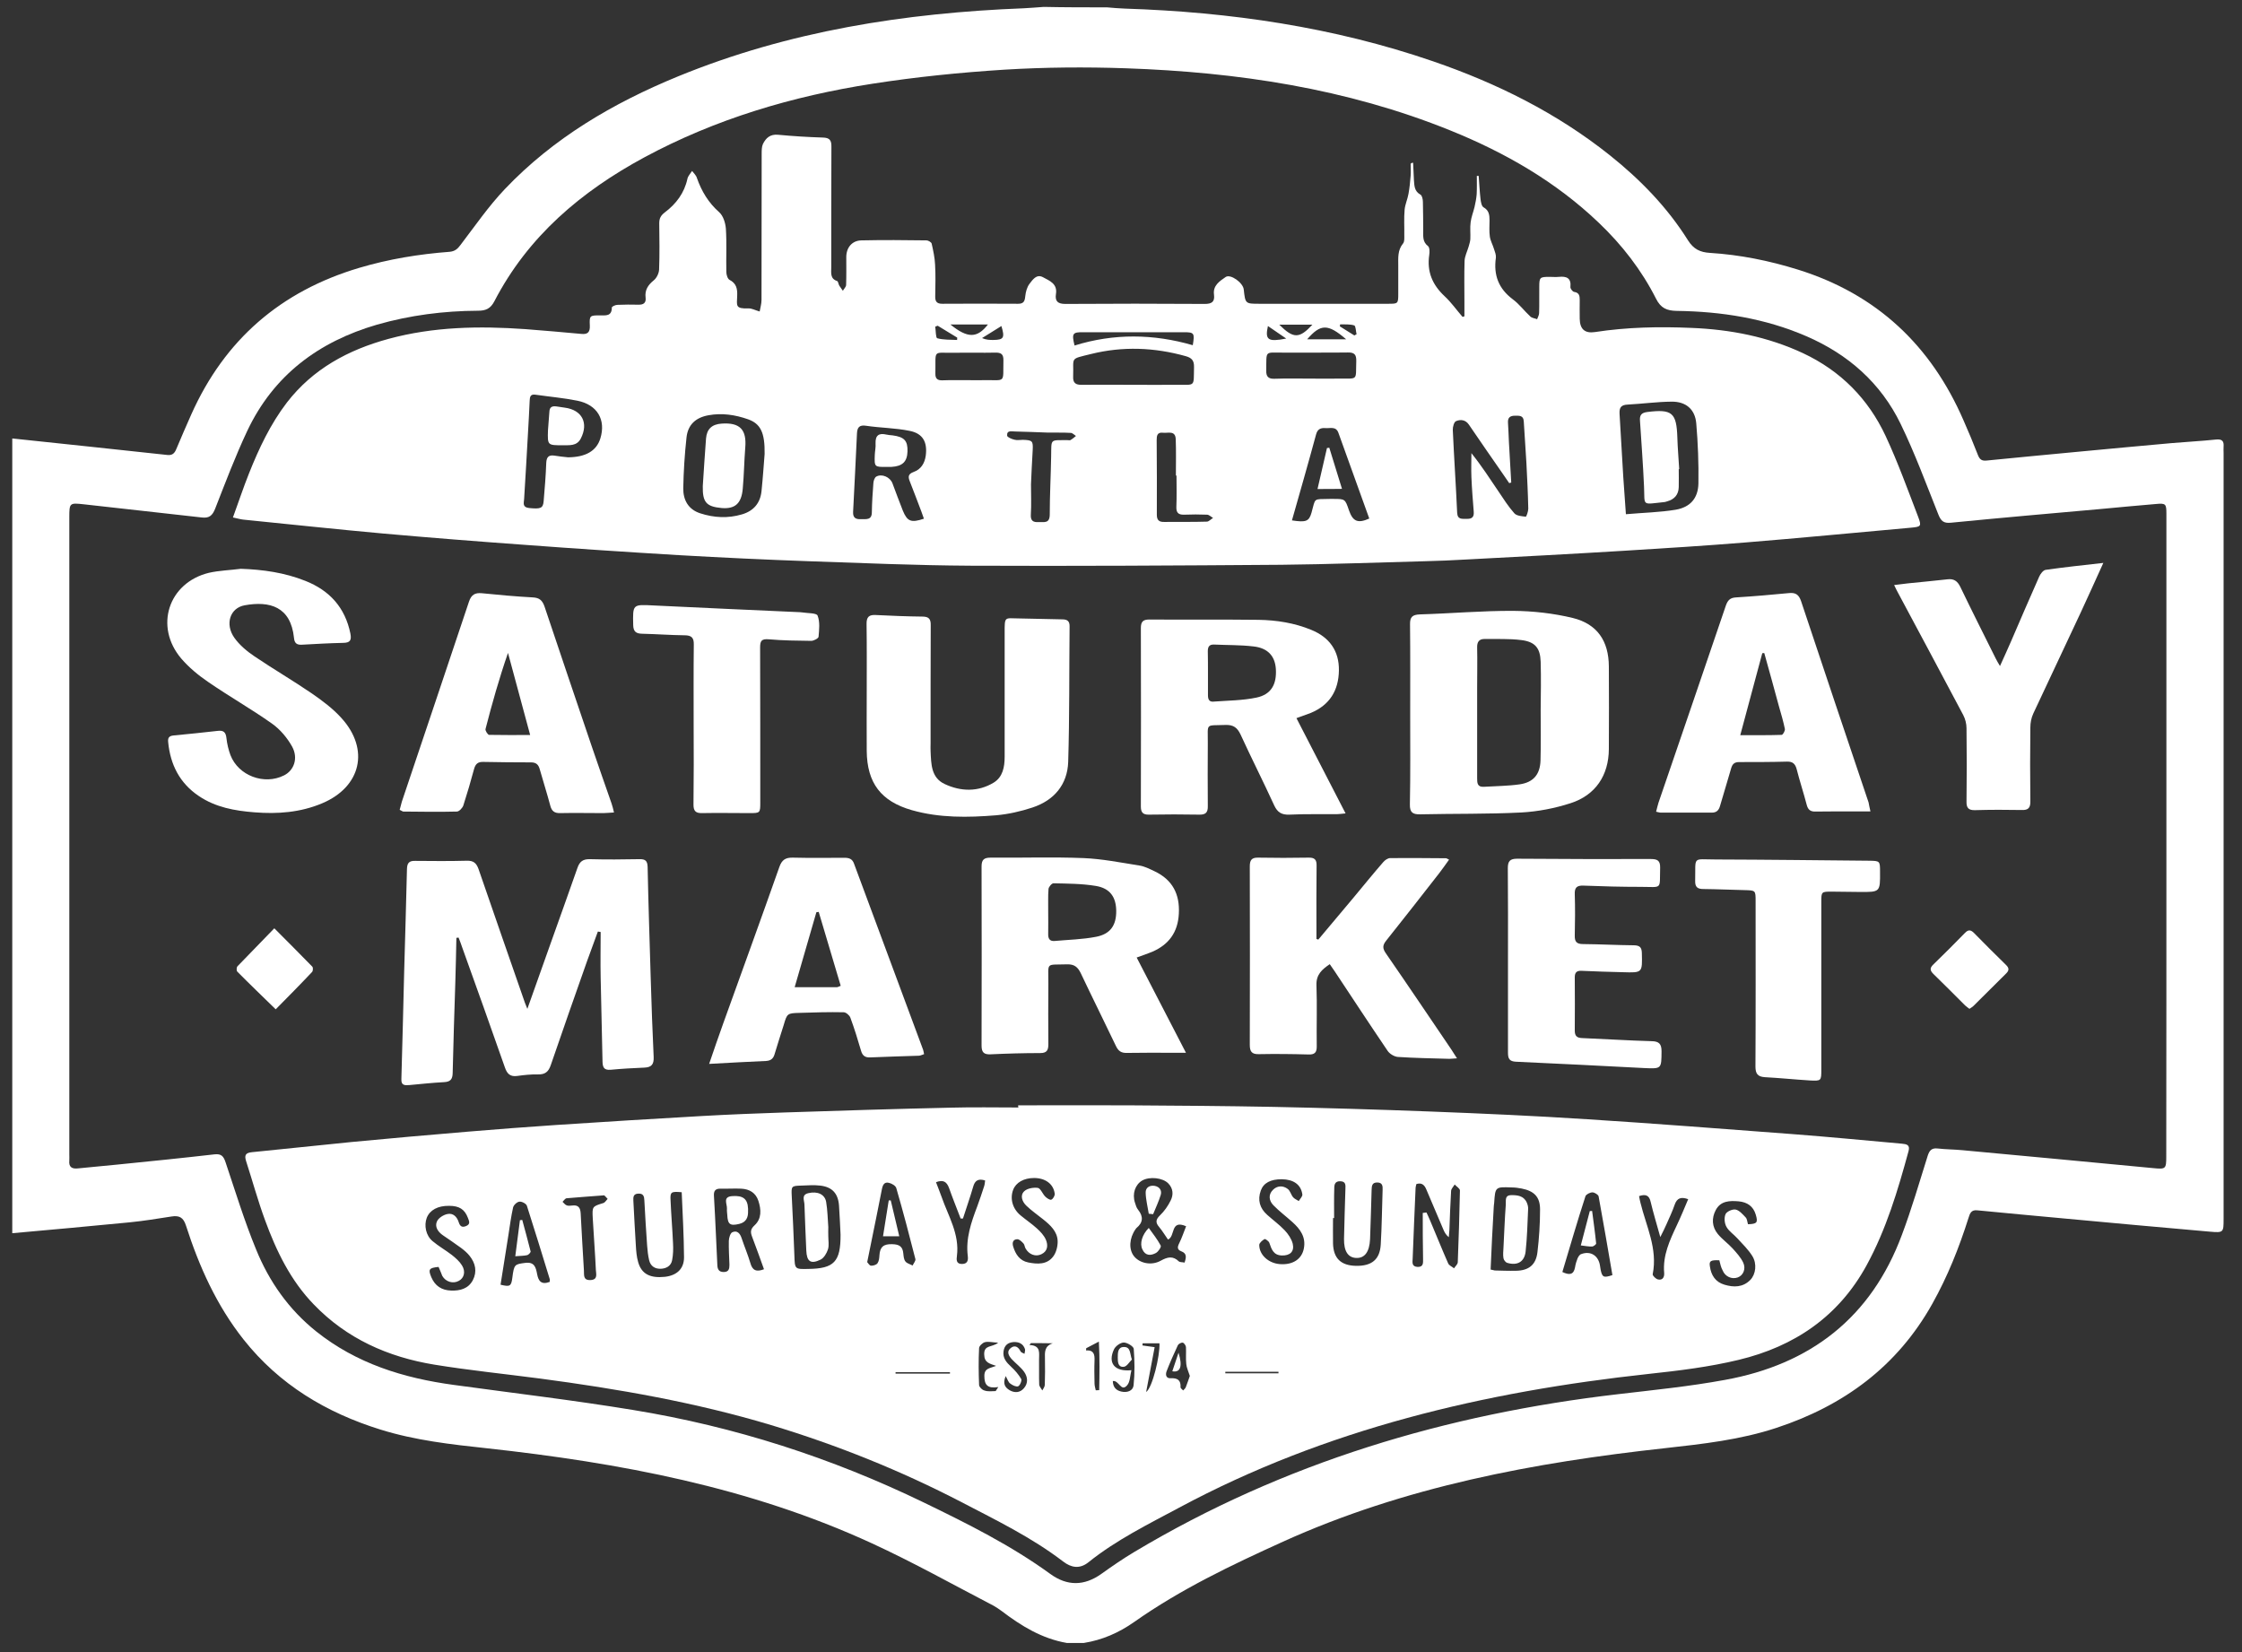 <svg width="114" height="84" viewBox="0 0 114 84" fill="none" xmlns="http://www.w3.org/2000/svg">
<rect x="0" y="0" width="114" height="84" fill="#333333" stroke="none"/>
<path d="M56.292 0.374C56.592 0.398 56.891 0.429 57.191 0.437C62.541 0.61 67.796 1.373 72.871 3.118C76.117 4.234 79.159 5.744 81.861 7.898C83.406 9.132 84.777 10.539 85.832 12.222C86.116 12.67 86.447 12.827 86.944 12.858C88.472 12.953 89.954 13.252 91.419 13.708C95.43 14.958 98.195 17.568 99.85 21.396C100.102 21.97 100.347 22.552 100.575 23.142C100.662 23.362 100.772 23.44 101.008 23.417C102.561 23.26 104.113 23.118 105.665 22.969C107.257 22.819 108.848 22.67 110.44 22.528C111.181 22.465 111.929 22.426 112.678 22.348C112.985 22.316 113.088 22.426 113.064 22.709C113.056 22.811 113.064 22.922 113.064 23.024C113.064 36.003 113.064 48.991 113.064 61.971C113.064 62.662 113.064 62.686 112.363 62.623C109.841 62.403 107.328 62.175 104.806 61.939C103.38 61.805 101.962 61.68 100.536 61.538C100.228 61.507 100.165 61.695 100.094 61.923C99.614 63.441 99.031 64.903 98.251 66.294C96.47 69.478 93.743 71.475 90.324 72.6C88.496 73.205 86.589 73.417 84.682 73.629C77.993 74.361 71.421 75.587 65.236 78.386C62.62 79.573 60.027 80.807 57.663 82.474C56.891 83.016 56.048 83.386 55.111 83.535C54.819 83.535 54.535 83.535 54.244 83.535C52.975 83.315 51.927 82.67 50.926 81.908C50.8 81.814 50.666 81.727 50.532 81.648C48.476 80.579 46.443 79.439 44.339 78.472C38.13 75.611 31.504 74.376 24.759 73.637C22.931 73.441 21.11 73.236 19.346 72.686C16.588 71.829 14.2 70.398 12.388 68.111C11.017 66.381 10.127 64.4 9.457 62.316C9.323 61.892 9.11 61.79 8.716 61.853C8.007 61.963 7.29 62.081 6.573 62.151C4.587 62.348 2.61 62.521 0.624 62.702C0.624 49.235 0.624 35.76 0.624 22.293C3.256 22.568 5.887 22.851 8.519 23.134C8.763 23.157 8.874 23.047 8.96 22.843C9.205 22.253 9.465 21.664 9.725 21.074C11.419 17.277 14.271 14.808 18.258 13.621C19.763 13.173 21.3 12.921 22.86 12.803C23.128 12.78 23.27 12.654 23.419 12.45C24.152 11.491 24.837 10.492 25.665 9.62C28.139 7.017 31.173 5.241 34.466 3.888C40.1 1.577 46.01 0.657 52.053 0.421C52.392 0.406 52.731 0.374 53.07 0.351C54.141 0.374 55.213 0.374 56.292 0.374ZM110.156 42.521C110.156 37.057 110.156 31.593 110.156 26.129C110.156 25.618 110.125 25.579 109.621 25.626C108.691 25.704 107.769 25.791 106.839 25.878C104.294 26.105 101.749 26.326 99.204 26.577C98.826 26.616 98.692 26.491 98.558 26.153C97.943 24.612 97.368 23.047 96.643 21.554C95.635 19.478 93.98 18.016 91.852 17.096C89.749 16.184 87.527 15.838 85.257 15.807C84.753 15.799 84.446 15.665 84.209 15.194C83.469 13.731 82.476 12.45 81.286 11.318C79.103 9.234 76.527 7.756 73.745 6.632C68.458 4.494 62.911 3.668 57.254 3.472C55.197 3.401 53.133 3.417 51.076 3.542C48.831 3.684 46.577 3.912 44.355 4.258C40.305 4.887 36.397 6.042 32.764 8C29.549 9.737 26.847 12.017 25.137 15.319C24.94 15.697 24.696 15.799 24.302 15.799C22.56 15.807 20.851 16.027 19.172 16.506C16.202 17.371 13.909 19.077 12.569 21.915C11.963 23.204 11.458 24.541 10.938 25.87C10.796 26.223 10.631 26.357 10.253 26.31C8.259 26.082 6.266 25.87 4.272 25.642C3.539 25.563 3.524 25.563 3.524 26.31C3.524 37.104 3.524 47.906 3.524 58.7C3.524 58.802 3.531 58.912 3.524 59.014C3.492 59.329 3.65 59.439 3.949 59.408C4.627 59.337 5.304 59.282 5.982 59.211C7.621 59.046 9.268 58.881 10.907 58.692C11.261 58.653 11.371 58.794 11.474 59.109C11.97 60.587 12.427 62.081 13.018 63.519C13.68 65.154 14.681 66.578 16.076 67.694C18.124 69.329 20.512 70.068 23.065 70.414C26.106 70.831 29.155 71.192 32.181 71.688C37.342 72.529 42.275 74.117 46.979 76.397C49.201 77.474 51.407 78.574 53.408 80.029C54.267 80.65 55.126 80.642 55.993 80.029C56.544 79.636 57.112 79.243 57.695 78.897C65.275 74.368 73.54 71.9 82.279 70.886C84.091 70.673 85.903 70.493 87.7 70.162C92.057 69.376 95.146 66.986 96.706 62.788C97.203 61.467 97.597 60.107 98.022 58.755C98.109 58.488 98.227 58.362 98.519 58.394C98.936 58.441 99.354 58.441 99.771 58.48C103.01 58.779 106.248 59.085 109.479 59.392C110.125 59.455 110.149 59.439 110.149 58.794C110.156 53.37 110.156 47.945 110.156 42.521Z" fill="white"/>
<path d="M51.77 56.2C53.661 56.2 55.544 56.192 57.435 56.2C59.877 56.216 62.312 56.232 64.755 56.279C67.418 56.334 70.073 56.413 72.737 56.515C75.392 56.617 78.055 56.735 80.711 56.908C84.194 57.128 87.668 57.403 91.143 57.663C93.003 57.804 94.855 57.985 96.706 58.15C96.943 58.173 97.132 58.205 97.045 58.527C96.501 60.524 95.91 62.505 94.91 64.337C93.484 66.947 91.23 68.464 88.409 69.141C86.912 69.502 85.368 69.691 83.831 69.856C75.479 70.76 67.418 72.655 59.956 76.656C58.373 77.505 56.757 78.299 55.347 79.431C54.906 79.785 54.472 79.715 54.055 79.392C52.463 78.174 50.666 77.301 48.901 76.381C45.797 74.769 42.566 73.472 39.21 72.458C35.364 71.302 31.425 70.618 27.461 70.092C25.665 69.856 23.868 69.675 22.08 69.384C19.732 68.999 17.628 68.064 15.957 66.326C14.775 65.108 14.05 63.606 13.475 62.034C13.113 61.051 12.837 60.037 12.514 59.038C12.419 58.74 12.482 58.614 12.813 58.582C14.508 58.417 16.202 58.229 17.896 58.063C19.866 57.875 21.835 57.702 23.813 57.537C25.302 57.411 26.792 57.301 28.281 57.199C30.755 57.034 33.229 56.884 35.703 56.743C37.106 56.664 38.508 56.609 39.911 56.562C42.732 56.468 45.545 56.381 48.366 56.318C49.508 56.287 50.643 56.31 51.785 56.31C51.77 56.287 51.77 56.24 51.77 56.2ZM60.232 64.196C60.319 63.936 60.358 63.732 60.067 63.622C59.854 63.543 59.862 63.409 59.956 63.221C60.098 62.938 60.193 62.639 60.311 62.348C59.491 61.994 59.775 62.867 59.389 63.024C59.239 62.812 59.105 62.584 58.94 62.387C58.751 62.167 58.759 62.01 58.979 61.798C59.2 61.586 59.389 61.318 59.523 61.043C59.673 60.752 59.657 60.43 59.405 60.17C59.121 59.88 58.459 59.809 58.081 60.021C57.718 60.233 57.561 60.697 57.711 61.153C57.75 61.279 57.789 61.413 57.868 61.507C58.144 61.853 58.128 62.159 57.782 62.442C57.766 62.458 57.75 62.482 57.734 62.505C57.419 62.961 57.388 63.52 57.656 63.865C57.939 64.227 58.538 64.368 59.019 64.101C59.373 63.905 59.641 63.842 59.948 64.141C59.996 64.18 60.13 64.172 60.232 64.196ZM42.74 62.773C42.716 62.332 42.7 61.813 42.661 61.287C42.614 60.681 42.314 60.351 41.707 60.281C41.384 60.241 41.053 60.273 40.73 60.281C40.242 60.296 40.234 60.312 40.258 60.807C40.305 61.813 40.36 62.82 40.392 63.826C40.415 64.534 40.407 64.534 41.101 64.518C42.409 64.502 42.748 64.156 42.74 62.773ZM75.794 64.549C75.904 64.573 75.96 64.589 76.007 64.597C76.361 64.604 76.716 64.62 77.07 64.612C77.725 64.604 78.095 64.321 78.174 63.677C78.26 62.953 78.308 62.222 78.308 61.491C78.308 60.854 78.008 60.556 77.37 60.43C77.204 60.398 77.031 60.375 76.866 60.375C76.03 60.343 76.03 60.343 75.975 61.161C75.967 61.24 75.952 61.318 75.952 61.397C75.889 62.435 75.841 63.472 75.794 64.549ZM38.847 64.534C38.642 63.975 38.453 63.425 38.24 62.875C38.154 62.647 38.154 62.497 38.367 62.301C38.737 61.963 38.705 61.499 38.563 61.059C38.43 60.65 38.114 60.461 37.697 60.438C37.342 60.422 36.988 60.446 36.633 60.438C36.373 60.43 36.286 60.556 36.302 60.799C36.342 61.468 36.373 62.128 36.404 62.796C36.428 63.307 36.452 63.81 36.475 64.321C36.483 64.526 36.546 64.675 36.798 64.675C37.059 64.675 37.09 64.51 37.09 64.306C37.074 63.897 37.051 63.496 37.059 63.087C37.066 62.938 37.129 62.71 37.232 62.655C37.484 62.537 37.634 62.718 37.712 62.961C37.854 63.386 38.028 63.795 38.154 64.219C38.256 64.597 38.461 64.683 38.847 64.534ZM72.343 61.672C72.406 61.664 72.469 61.656 72.532 61.648C72.595 61.79 72.666 61.923 72.721 62.065C73.028 62.788 73.32 63.52 73.635 64.235C73.682 64.345 73.832 64.4 73.934 64.486C73.998 64.384 74.116 64.29 74.124 64.18C74.171 62.961 74.21 61.751 74.234 60.532C74.234 60.43 74.061 60.328 73.966 60.225C73.903 60.336 73.793 60.438 73.785 60.548C73.745 61.216 73.722 61.876 73.698 62.545C73.69 62.663 73.674 62.788 73.667 62.906C73.517 62.781 73.446 62.647 73.391 62.513C73.099 61.837 72.816 61.169 72.532 60.493C72.437 60.257 72.303 60.115 72.02 60.202C72.004 60.265 71.988 60.32 71.98 60.383C71.925 61.586 71.878 62.788 71.831 63.983C71.823 64.172 71.768 64.4 72.083 64.416C72.39 64.424 72.359 64.196 72.359 64.007C72.343 63.236 72.343 62.45 72.343 61.672ZM34.663 60.618C34.12 60.571 34.072 60.603 34.096 61.027C34.127 61.758 34.19 62.49 34.222 63.221C34.238 63.504 34.23 63.795 34.175 64.078C34.12 64.368 33.875 64.502 33.592 64.51C33.3 64.518 33.079 64.376 33.008 64.078C32.953 63.842 32.922 63.59 32.906 63.346C32.851 62.576 32.804 61.806 32.764 61.035C32.756 60.831 32.717 60.673 32.449 60.689C32.197 60.705 32.197 60.87 32.205 61.051C32.244 61.806 32.284 62.568 32.331 63.323C32.347 63.606 32.37 63.905 32.449 64.172C32.622 64.777 33.056 64.998 33.812 64.919C34.411 64.848 34.781 64.518 34.781 63.928C34.773 62.82 34.71 61.727 34.663 60.618ZM67.836 61.931C67.82 61.931 67.796 61.931 67.781 61.931C67.781 62.364 67.773 62.796 67.781 63.229C67.804 63.983 68.183 64.345 68.947 64.361C69.743 64.376 70.16 64.046 70.207 63.284C70.263 62.356 70.27 61.428 70.302 60.501C70.31 60.312 70.302 60.123 70.026 60.123C69.758 60.123 69.751 60.304 69.743 60.501C69.719 61.334 69.695 62.175 69.664 63.008C69.632 63.661 69.388 63.975 68.963 63.96C68.545 63.944 68.332 63.622 68.34 62.993C68.356 62.144 68.387 61.295 68.411 60.446C68.419 60.257 68.435 60.068 68.151 60.06C67.883 60.053 67.844 60.225 67.844 60.414C67.828 60.917 67.836 61.42 67.836 61.931ZM79.442 64.675C79.797 64.84 80.017 64.825 80.088 64.431C80.112 64.274 80.159 64.125 80.214 63.983C80.254 63.897 80.317 63.787 80.403 63.763C80.884 63.582 81.286 63.85 81.357 64.361C81.365 64.424 81.381 64.486 81.388 64.557C81.467 64.942 81.538 64.982 81.987 64.832C81.759 63.504 81.53 62.167 81.286 60.831C81.27 60.744 81.081 60.626 80.971 60.626C80.845 60.626 80.648 60.729 80.616 60.823C80.207 62.081 79.836 63.362 79.442 64.675ZM27.95 65.178C27.95 65.123 27.966 65.084 27.958 65.052C27.572 63.803 27.193 62.553 26.792 61.31C26.76 61.2 26.532 61.082 26.413 61.098C26.295 61.106 26.122 61.263 26.09 61.389C25.988 61.845 25.925 62.317 25.854 62.781C25.72 63.63 25.586 64.479 25.452 65.32C25.933 65.438 25.996 65.398 26.051 64.966C26.138 64.282 26.169 64.282 26.705 64.211C27.186 64.148 27.249 64.455 27.312 64.785C27.375 65.115 27.509 65.343 27.95 65.178ZM44.095 64.172C44.142 64.219 44.205 64.345 44.284 64.353C44.394 64.361 44.552 64.314 44.615 64.235C44.694 64.125 44.709 63.968 44.717 63.826C44.741 63.401 44.93 63.244 45.364 63.26C45.718 63.268 45.899 63.37 45.931 63.732C45.947 63.873 45.955 64.038 46.041 64.141C46.12 64.243 46.278 64.274 46.404 64.345C46.451 64.235 46.569 64.109 46.545 64.015C46.238 62.812 45.923 61.609 45.576 60.414C45.545 60.288 45.34 60.17 45.19 60.139C44.962 60.084 44.883 60.257 44.843 60.461C44.749 60.949 44.647 61.436 44.552 61.923C44.41 62.647 44.252 63.378 44.095 64.172ZM52.581 59.895C52.061 59.895 51.659 60.123 51.517 60.493C51.344 60.949 51.486 61.46 51.896 61.798C52.171 62.026 52.463 62.222 52.723 62.458C52.904 62.623 53.085 62.812 53.18 63.032C53.298 63.307 53.282 63.614 52.951 63.771C52.66 63.913 52.321 63.787 52.148 63.48C52.1 63.401 52.1 63.291 52.045 63.229C51.959 63.134 51.833 63.008 51.73 63.008C51.517 63.008 51.454 63.174 51.517 63.378C51.636 63.771 51.848 64.101 52.282 64.188C52.747 64.282 53.235 64.306 53.55 63.889C53.708 63.685 53.787 63.362 53.779 63.103C53.763 62.608 53.401 62.285 53.038 61.994C52.754 61.766 52.447 61.554 52.187 61.303C51.974 61.098 51.856 60.784 52.077 60.571C52.227 60.422 52.55 60.367 52.77 60.398C52.912 60.422 53.007 60.697 53.148 60.839C53.227 60.917 53.385 61.027 53.456 60.996C53.542 60.964 53.645 60.791 53.629 60.689C53.566 60.194 53.148 59.895 52.581 59.895ZM65.172 59.958C64.613 59.958 64.251 60.139 64.109 60.532C63.935 61.012 64.054 61.436 64.44 61.774C64.731 62.034 65.054 62.27 65.322 62.553C65.503 62.741 65.669 62.993 65.732 63.236C65.826 63.637 65.59 63.85 65.172 63.834C64.747 63.818 64.653 63.512 64.542 63.189C64.511 63.103 64.329 62.977 64.298 63.001C64.188 63.063 64.03 63.197 64.03 63.299C64.03 63.81 64.511 64.235 65.086 64.274C65.732 64.321 66.197 64.023 66.299 63.472C66.41 62.898 66.11 62.49 65.716 62.136C65.393 61.845 65.046 61.586 64.747 61.279C64.526 61.051 64.479 60.744 64.723 60.501C64.936 60.281 65.236 60.265 65.48 60.453C65.606 60.548 65.645 60.744 65.748 60.87C65.819 60.957 65.945 61.004 66.039 61.067C66.102 60.957 66.236 60.831 66.221 60.729C66.15 60.225 65.771 59.966 65.172 59.958ZM22.3 64.416C21.812 64.463 21.765 64.541 21.93 64.935C22.119 65.383 22.458 65.603 22.939 65.618C23.395 65.634 23.813 65.524 24.042 65.092C24.27 64.651 24.176 64.227 23.876 63.85C23.758 63.7 23.6 63.567 23.443 63.449C23.136 63.221 22.82 63.016 22.505 62.796C22.261 62.623 22.095 62.364 22.221 62.096C22.3 61.924 22.552 61.766 22.749 61.727C23.041 61.664 23.238 61.868 23.325 62.144C23.388 62.34 23.482 62.427 23.695 62.34C23.947 62.238 23.845 62.073 23.79 61.916C23.624 61.483 23.348 61.31 22.836 61.31C22.261 61.303 21.859 61.523 21.701 61.916C21.552 62.309 21.654 62.82 21.993 63.103C22.3 63.362 22.663 63.567 22.978 63.81C23.167 63.96 23.364 64.133 23.49 64.337C23.687 64.651 23.6 64.982 23.332 65.123C23.041 65.288 22.663 65.178 22.489 64.872C22.426 64.722 22.371 64.565 22.3 64.416ZM87.424 64.078C86.983 64.062 86.896 64.109 86.944 64.392C87.007 64.84 87.227 65.186 87.684 65.32C88.157 65.461 88.622 65.461 89 65.076C89.276 64.793 89.347 64.258 89.103 63.865C88.898 63.535 88.614 63.26 88.346 62.969C88.165 62.765 87.913 62.608 87.787 62.38C87.684 62.199 87.66 61.916 87.739 61.735C87.794 61.601 88.094 61.468 88.251 61.499C88.441 61.538 88.614 61.743 88.764 61.9C88.843 61.986 88.843 62.136 88.882 62.246C89.347 62.23 89.394 62.159 89.276 61.758C89.15 61.326 88.835 61.122 88.409 61.082C87.952 61.043 87.495 61.051 87.243 61.523C87.022 61.939 87.046 62.372 87.345 62.741C87.566 63.008 87.865 63.221 88.102 63.48C88.299 63.7 88.511 63.928 88.638 64.196C88.787 64.518 88.638 64.848 88.362 64.95C88.062 65.06 87.716 64.911 87.59 64.589C87.503 64.431 87.471 64.266 87.424 64.078ZM83.343 60.815C83.366 60.933 83.382 61.043 83.413 61.153C83.705 62.348 84.296 63.488 84.036 64.785C84.02 64.856 84.194 65.029 84.304 65.052C84.54 65.108 84.635 64.935 84.619 64.722C84.54 63.834 84.903 63.063 85.265 62.293C85.47 61.861 85.651 61.42 85.84 60.972C85.47 60.839 85.273 60.917 85.155 61.247C85.037 61.593 84.879 61.923 84.729 62.262C84.651 62.442 84.564 62.615 84.422 62.898C84.233 62.222 84.067 61.672 83.933 61.114C83.863 60.784 83.689 60.697 83.343 60.815ZM47.593 60.108C47.696 60.375 47.79 60.611 47.877 60.854C48.216 61.829 48.799 62.749 48.657 63.858C48.633 64.038 48.61 64.274 48.925 64.266C49.217 64.258 49.232 64.054 49.209 63.858C49.098 62.969 49.382 62.151 49.689 61.342C49.815 60.996 49.934 60.65 50.044 60.304C50.075 60.21 50.075 60.115 50.091 60.021C49.745 59.911 49.571 60.021 49.484 60.336C49.327 60.878 49.138 61.413 48.964 61.955C48.925 61.955 48.886 61.955 48.846 61.955C48.649 61.436 48.437 60.917 48.255 60.398C48.137 60.092 47.972 59.966 47.593 60.108ZM30.723 60.776C30.03 60.831 29.415 60.87 28.809 60.925C28.738 60.933 28.667 61.043 28.604 61.106C28.675 61.169 28.73 61.255 28.817 61.287C28.895 61.318 28.998 61.303 29.092 61.295C29.4 61.255 29.51 61.397 29.526 61.696C29.573 62.663 29.636 63.63 29.691 64.597C29.707 64.817 29.636 65.1 30.022 65.084C30.416 65.068 30.306 64.769 30.298 64.565C30.259 63.692 30.188 62.812 30.14 61.939C30.109 61.342 30.117 61.342 30.676 61.169C30.763 61.145 30.826 61.027 30.897 60.957C30.834 60.878 30.755 60.807 30.723 60.776ZM56.584 70.218C56.592 70.516 56.734 70.689 57.009 70.752C57.309 70.823 57.608 70.721 57.64 70.438C57.703 69.825 57.695 69.203 57.648 68.582C57.64 68.457 57.317 68.26 57.143 68.26C56.97 68.26 56.726 68.441 56.647 68.598C56.316 69.298 56.663 69.754 57.529 69.667C57.459 69.95 57.466 70.265 57.309 70.438C57.002 70.791 56.899 70.17 56.584 70.218ZM60.5 69.958C60.429 69.73 60.334 69.541 60.319 69.353C60.287 69.07 60.319 68.779 60.303 68.488C60.295 68.409 60.208 68.284 60.145 68.268C60.067 68.252 59.933 68.323 59.893 68.394C59.688 68.834 59.491 69.274 59.318 69.722C59.255 69.895 59.286 70.092 59.531 70.076C59.87 70.06 60.051 70.17 60.027 70.54C60.027 70.587 60.114 70.642 60.161 70.697C60.208 70.642 60.272 70.595 60.295 70.532C60.374 70.335 60.437 70.131 60.5 69.958ZM51.139 69.966C50.966 70.359 51.115 70.556 51.344 70.689C51.596 70.831 51.864 70.815 52.061 70.587C52.29 70.328 52.258 70.013 52.077 69.754C51.904 69.51 51.651 69.329 51.447 69.109C51.289 68.936 51.163 68.716 51.399 68.535C51.612 68.37 51.785 68.488 51.896 68.716C51.927 68.771 52.022 68.795 52.093 68.834C52.1 68.755 52.14 68.661 52.116 68.59C52.022 68.315 51.801 68.221 51.533 68.237C51.249 68.26 51.076 68.401 51.029 68.692C50.974 69.054 51.179 69.274 51.415 69.494C51.612 69.675 51.793 69.887 51.927 70.115C51.967 70.194 51.864 70.446 51.77 70.485C51.675 70.524 51.486 70.438 51.376 70.351C51.273 70.288 51.242 70.155 51.139 69.966ZM50.627 70.729C50.674 70.658 50.721 70.587 50.761 70.524C50.209 70.611 50.052 70.414 50.052 69.958C50.052 69.557 50.336 69.573 50.651 69.447C50.304 69.329 50.052 69.282 50.044 68.865C50.028 68.362 50.454 68.519 50.753 68.268C50.446 68.252 50.249 68.197 50.075 68.244C49.957 68.276 49.784 68.441 49.784 68.543C49.752 69.172 49.76 69.801 49.784 70.422C49.792 70.524 49.941 70.674 50.052 70.697C50.241 70.768 50.438 70.729 50.627 70.729ZM52.416 68.291C52.392 68.323 52.368 68.354 52.345 68.386C52.951 68.409 52.825 68.818 52.833 69.148C52.841 69.565 52.825 69.982 52.841 70.398C52.849 70.501 52.944 70.595 52.999 70.697C53.046 70.603 53.125 70.508 53.125 70.414C53.141 69.974 53.141 69.526 53.133 69.085C53.125 68.755 53.101 68.433 53.535 68.299C53.156 68.291 52.786 68.291 52.416 68.291ZM58.711 68.496C58.569 69.251 58.428 69.966 58.278 70.776C58.601 70.556 58.987 68.92 58.956 68.299C58.664 68.299 58.38 68.299 58.097 68.299C58.097 68.339 58.097 68.37 58.089 68.409C58.262 68.433 58.451 68.457 58.711 68.496ZM55.229 68.551C55.229 68.59 55.229 68.622 55.221 68.661C55.63 68.637 55.662 68.881 55.654 69.164C55.638 69.557 55.646 69.95 55.654 70.343C55.654 70.461 55.694 70.579 55.717 70.689C55.772 70.689 55.835 70.681 55.891 70.681C55.906 69.887 55.922 69.093 55.875 68.213C55.607 68.354 55.418 68.449 55.229 68.551ZM48.303 69.84C48.303 69.817 48.303 69.793 48.303 69.769C47.381 69.769 46.459 69.769 45.537 69.769C45.537 69.793 45.537 69.817 45.537 69.84C46.459 69.84 47.381 69.84 48.303 69.84ZM62.304 69.746C62.304 69.769 62.304 69.801 62.304 69.825C63.203 69.825 64.109 69.825 65.007 69.825C65.007 69.801 65.007 69.769 65.007 69.746C64.101 69.746 63.203 69.746 62.304 69.746Z" fill="white"/>
<path d="M71.854 8.275C71.87 8.566 71.878 8.857 71.894 9.148C71.917 9.431 71.909 9.722 72.225 9.895C72.311 9.942 72.351 10.138 72.351 10.272C72.367 10.744 72.359 11.216 72.367 11.687C72.374 11.978 72.311 12.285 72.611 12.513C72.697 12.583 72.697 12.811 72.674 12.961C72.548 13.81 72.831 14.478 73.454 15.06C73.793 15.374 74.061 15.76 74.368 16.113C74.399 16.105 74.431 16.09 74.462 16.082C74.462 15.838 74.462 15.595 74.462 15.351C74.462 14.659 74.447 13.959 74.47 13.267C74.478 13.024 74.604 12.788 74.675 12.544C74.707 12.418 74.754 12.293 74.762 12.167C74.778 11.876 74.738 11.585 74.778 11.302C74.809 11.043 74.912 10.791 74.975 10.531C75.022 10.319 75.069 10.099 75.085 9.879C75.101 9.565 75.093 9.258 75.093 8.943C75.124 8.943 75.156 8.943 75.187 8.943C75.219 9.337 75.235 9.738 75.282 10.131C75.298 10.272 75.337 10.484 75.432 10.539C75.715 10.697 75.739 10.932 75.739 11.208C75.739 11.483 75.715 11.758 75.755 12.033C75.786 12.245 75.904 12.45 75.967 12.662C76.015 12.804 76.078 12.969 76.062 13.102C75.936 13.983 76.196 14.675 76.921 15.217C77.252 15.461 77.512 15.815 77.819 16.098C77.906 16.176 78.048 16.184 78.158 16.231C78.197 16.129 78.26 16.019 78.26 15.917C78.276 15.469 78.26 15.028 78.268 14.58C78.268 14.101 78.3 14.077 78.788 14.077C78.946 14.077 79.103 14.093 79.261 14.077C79.655 14.038 79.899 14.132 79.852 14.596C79.844 14.675 79.962 14.824 80.033 14.84C80.309 14.879 80.325 15.052 80.325 15.264C80.317 15.579 80.325 15.893 80.325 16.208C80.333 16.727 80.577 16.962 81.097 16.884C82.728 16.632 84.367 16.601 86.006 16.672C87.976 16.75 89.89 17.12 91.687 17.961C93.594 18.857 94.996 20.28 95.879 22.167C96.501 23.503 97.006 24.903 97.534 26.279C97.715 26.758 97.675 26.782 97.179 26.829C94.358 27.081 91.537 27.356 88.716 27.584C86.691 27.749 84.666 27.875 82.633 28C79.939 28.165 77.244 28.307 74.549 28.448C73.856 28.488 73.162 28.519 72.469 28.535C70.034 28.598 67.591 28.692 65.157 28.716C59.885 28.755 54.606 28.787 49.335 28.763C46.593 28.747 43.858 28.629 41.117 28.535C38.926 28.456 36.743 28.354 34.553 28.228C31.921 28.071 29.297 27.898 26.666 27.701C24.27 27.529 21.883 27.34 19.495 27.128C17.116 26.915 14.744 26.656 12.372 26.42C12.223 26.404 12.073 26.357 11.844 26.31C12.128 25.532 12.372 24.793 12.664 24.062C13.168 22.796 13.751 21.561 14.586 20.469C15.91 18.755 17.707 17.788 19.755 17.23C22.04 16.609 24.365 16.569 26.705 16.734C27.658 16.805 28.612 16.892 29.565 16.978C29.888 17.01 30.006 16.884 29.991 16.554C29.967 16.043 29.991 16.035 30.511 16.035C30.802 16.035 31.11 16.09 31.11 15.634C31.11 15.587 31.291 15.5 31.393 15.5C31.748 15.484 32.102 15.484 32.457 15.492C32.725 15.5 32.859 15.398 32.827 15.131C32.78 14.753 32.946 14.494 33.237 14.258C33.387 14.14 33.505 13.896 33.513 13.708C33.544 12.921 33.529 12.135 33.521 11.349C33.521 11.105 33.599 10.956 33.804 10.799C34.38 10.366 34.797 9.816 34.955 9.085C34.986 8.943 35.112 8.818 35.191 8.692C35.278 8.81 35.396 8.912 35.435 9.046C35.672 9.722 36.019 10.303 36.57 10.791C36.775 10.972 36.885 11.333 36.909 11.624C36.956 12.355 36.917 13.095 36.932 13.826C36.932 13.967 36.995 14.171 37.09 14.226C37.445 14.407 37.5 14.682 37.484 15.044C37.468 15.54 37.374 15.704 38.059 15.681C38.217 15.673 38.382 15.767 38.627 15.838C38.658 15.649 38.721 15.453 38.721 15.249C38.729 12.772 38.721 10.296 38.729 7.819C38.729 7.654 38.729 7.465 38.792 7.324C38.942 7.017 39.162 6.813 39.564 6.852C40.321 6.923 41.077 6.97 41.841 6.994C42.196 7.002 42.283 7.143 42.275 7.473C42.267 9.517 42.267 11.561 42.267 13.605C42.267 13.873 42.204 14.171 42.566 14.289C42.621 14.305 42.629 14.447 42.677 14.525C42.732 14.612 42.795 14.698 42.858 14.785C42.913 14.682 43.023 14.588 43.023 14.486C43.039 14.014 43.031 13.543 43.031 13.071C43.031 12.591 43.323 12.23 43.803 12.222C44.907 12.198 46.01 12.206 47.113 12.222C47.199 12.222 47.357 12.316 47.373 12.387C47.452 12.741 47.53 13.095 47.546 13.448C47.578 13.983 47.562 14.525 47.554 15.06C47.546 15.319 47.625 15.445 47.909 15.445C49.193 15.437 50.477 15.437 51.77 15.445C52.053 15.445 52.108 15.312 52.132 15.06C52.156 14.84 52.219 14.596 52.353 14.423C52.51 14.226 52.699 13.92 53.03 14.093C53.361 14.274 53.779 14.423 53.692 14.95C53.637 15.319 53.787 15.453 54.173 15.453C56.537 15.437 58.9 15.437 61.256 15.453C61.611 15.453 61.776 15.351 61.729 14.981C61.666 14.517 62.013 14.297 62.32 14.085C62.564 13.912 63.211 14.376 63.242 14.722C63.321 15.445 63.321 15.445 64.046 15.445C66.221 15.445 68.403 15.445 70.578 15.445C71.09 15.445 71.098 15.445 71.098 14.918C71.098 14.447 71.098 13.975 71.098 13.503C71.098 13.11 71.058 12.725 71.342 12.379C71.421 12.285 71.405 12.104 71.405 11.962C71.413 11.53 71.382 11.098 71.421 10.665C71.445 10.39 71.571 10.131 71.618 9.855C71.673 9.549 71.705 9.242 71.728 8.928C71.744 8.731 71.728 8.527 71.728 8.33C71.768 8.275 71.815 8.275 71.854 8.275ZM82.673 26.145C83.563 26.066 84.391 26.051 85.202 25.917C85.943 25.791 86.345 25.335 86.36 24.58C86.376 23.558 86.337 22.536 86.25 21.522C86.187 20.807 85.722 20.414 84.997 20.422C84.249 20.429 83.508 20.532 82.76 20.571C82.428 20.587 82.334 20.72 82.35 21.035C82.421 22.104 82.468 23.181 82.539 24.25C82.578 24.848 82.626 25.445 82.673 26.145ZM76.842 24.533C76.811 24.541 76.779 24.549 76.74 24.565C76.637 24.415 76.535 24.266 76.432 24.117C75.849 23.275 75.266 22.442 74.691 21.593C74.517 21.334 74.257 21.318 74.037 21.412C73.934 21.451 73.864 21.711 73.871 21.86C73.934 23.26 74.029 24.659 74.092 26.058C74.108 26.436 74.344 26.373 74.581 26.381C74.856 26.389 74.959 26.279 74.935 26.011C74.888 25.422 74.841 24.84 74.817 24.25C74.801 23.849 74.817 23.441 74.817 23.04C75.329 23.676 75.755 24.337 76.196 24.989C76.448 25.367 76.7 25.76 77 26.098C77.118 26.231 77.378 26.247 77.583 26.271C77.614 26.271 77.709 26.003 77.709 25.862C77.693 25.091 77.654 24.321 77.614 23.543C77.575 22.835 77.52 22.135 77.48 21.428C77.465 21.113 77.252 21.137 77.031 21.137C76.795 21.137 76.661 21.224 76.677 21.483C76.7 21.813 76.708 22.135 76.724 22.466C76.763 23.157 76.803 23.841 76.842 24.533ZM38.879 23.079C38.895 21.994 38.674 21.546 38.036 21.318C37.389 21.09 36.712 20.988 36.026 21.113C35.372 21.231 34.978 21.593 34.907 22.245C34.813 23.102 34.758 23.967 34.742 24.824C34.734 25.414 34.994 25.901 35.601 26.098C36.302 26.326 37.011 26.365 37.728 26.153C38.319 25.98 38.658 25.579 38.721 24.974C38.792 24.282 38.839 23.574 38.879 23.079ZM57.6 19.565C58.333 19.565 59.074 19.573 59.807 19.565C60.807 19.557 60.689 19.698 60.713 18.661C60.721 18.338 60.602 18.197 60.295 18.11C58.696 17.662 57.088 17.599 55.473 18C54.362 18.275 54.606 18.142 54.567 19.14C54.551 19.47 54.693 19.573 55.008 19.565C55.867 19.557 56.734 19.565 57.6 19.565ZM46.979 26.373C46.939 26.255 46.892 26.137 46.853 26.019C46.656 25.508 46.467 24.989 46.262 24.478C46.167 24.242 46.175 24.101 46.451 23.999C46.829 23.865 47.018 23.558 47.073 23.165C47.16 22.481 46.931 22.041 46.254 21.907C45.529 21.758 44.773 21.758 44.04 21.648C43.693 21.593 43.591 21.735 43.575 22.033C43.512 23.362 43.449 24.698 43.378 26.027C43.362 26.341 43.528 26.412 43.788 26.396C44.04 26.389 44.331 26.459 44.331 26.043C44.339 25.547 44.371 25.052 44.41 24.557C44.418 24.439 44.473 24.282 44.552 24.235C44.836 24.069 45.261 24.258 45.379 24.573C45.553 25.036 45.726 25.508 45.907 25.964C46.136 26.514 46.325 26.593 46.979 26.373ZM28.887 23.252C29.778 23.244 30.329 22.93 30.526 22.293C30.818 21.349 30.377 20.579 29.36 20.374C28.659 20.233 27.934 20.17 27.225 20.068C26.965 20.029 26.941 20.186 26.933 20.367C26.91 20.917 26.878 21.459 26.847 22.01C26.784 23.134 26.721 24.25 26.65 25.375C26.634 25.579 26.555 25.791 26.902 25.83C27.477 25.886 27.611 25.854 27.643 25.485C27.698 24.832 27.753 24.18 27.776 23.527C27.792 23.228 27.91 23.126 28.186 23.165C28.415 23.205 28.651 23.228 28.887 23.252ZM65.692 26.459C66.41 26.57 66.559 26.507 66.685 26.074C66.906 25.288 66.748 25.39 67.623 25.367C67.678 25.367 67.725 25.367 67.781 25.367C68.395 25.367 68.395 25.367 68.592 25.948C68.789 26.514 69.041 26.625 69.624 26.365C69.104 24.911 68.576 23.464 68.056 22.01C67.93 21.656 67.631 21.79 67.387 21.766C67.15 21.75 66.993 21.821 66.922 22.08C66.717 22.843 66.504 23.59 66.291 24.352C66.094 25.052 65.889 25.752 65.692 26.459ZM66.685 19.25C67.142 19.25 67.599 19.258 68.056 19.25C69.081 19.235 68.931 19.384 68.963 18.354C68.97 18.032 68.868 17.914 68.537 17.922C67.45 17.937 66.362 17.922 65.275 17.929C64.29 17.937 64.4 17.78 64.385 18.841C64.377 19.14 64.487 19.266 64.794 19.258C65.433 19.235 66.055 19.25 66.685 19.25ZM52.423 24.62C52.423 25.201 52.447 25.673 52.416 26.145C52.392 26.475 52.526 26.562 52.81 26.546C53.07 26.53 53.369 26.64 53.377 26.176C53.377 25.186 53.432 24.187 53.448 23.197C53.464 22.285 53.377 22.387 54.283 22.379C54.338 22.379 54.401 22.395 54.441 22.371C54.535 22.316 54.622 22.238 54.709 22.167C54.622 22.112 54.535 22.01 54.441 22.01C54.047 21.986 53.653 22.002 53.259 21.994C52.707 21.978 52.163 21.947 51.612 21.939C51.447 21.939 51.186 21.86 51.21 22.151C51.218 22.23 51.439 22.324 51.58 22.356C51.714 22.395 51.864 22.363 52.014 22.363C52.494 22.379 52.534 22.419 52.51 22.882C52.471 23.503 52.447 24.117 52.423 24.62ZM59.822 24.18C59.815 24.18 59.799 24.18 59.791 24.18C59.791 23.566 59.807 22.953 59.783 22.332C59.767 21.868 59.389 22.033 59.129 22.002C58.845 21.97 58.814 22.151 58.814 22.371C58.822 23.637 58.83 24.911 58.822 26.176C58.822 26.451 58.94 26.546 59.208 26.538C59.925 26.53 60.65 26.546 61.367 26.522C61.469 26.522 61.572 26.396 61.682 26.334C61.58 26.279 61.485 26.176 61.383 26.169C60.989 26.153 60.594 26.153 60.201 26.169C59.909 26.176 59.807 26.058 59.815 25.775C59.838 25.249 59.822 24.714 59.822 24.18ZM49.248 19.329C49.508 19.329 49.768 19.337 50.036 19.329C51.163 19.313 50.997 19.51 51.021 18.323C51.029 18 50.895 17.922 50.603 17.929C49.926 17.945 49.248 17.922 48.563 17.937C47.396 17.961 47.586 17.717 47.562 18.999C47.554 19.258 47.68 19.345 47.916 19.337C48.358 19.321 48.807 19.329 49.248 19.329ZM54.638 17.568C56.631 16.947 58.648 16.97 60.65 17.552C60.752 16.939 60.721 16.892 60.208 16.892C58.507 16.892 56.797 16.892 55.095 16.892C54.535 16.884 54.488 16.947 54.638 17.568ZM68.45 17.253C67.521 16.451 67.15 16.459 66.465 17.253C67.119 17.253 67.749 17.253 68.45 17.253ZM48.326 16.499C49.209 17.214 49.689 17.198 50.233 16.499C49.618 16.499 49.012 16.499 48.326 16.499ZM65.046 16.506C65.771 17.23 66.071 17.222 66.733 16.506C66.173 16.506 65.637 16.506 65.046 16.506ZM47.68 16.561C47.641 16.577 47.593 16.593 47.554 16.609C47.586 16.813 47.578 17.175 47.656 17.198C47.972 17.285 48.326 17.269 48.665 17.285C48.665 17.245 48.673 17.206 48.673 17.167C48.342 16.97 48.011 16.766 47.68 16.561ZM50.919 16.577C50.58 16.79 50.257 16.986 49.934 17.19C50.154 17.285 50.336 17.285 50.517 17.285C51.037 17.277 51.1 17.175 50.919 16.577ZM65.401 17.214C65.054 16.978 64.771 16.782 64.471 16.577C64.314 17.285 64.471 17.395 65.401 17.214ZM68.868 17.057C68.907 17.033 68.939 17.01 68.978 16.994C68.939 16.837 68.939 16.577 68.86 16.546C68.639 16.475 68.379 16.499 68.143 16.491C68.135 16.522 68.135 16.561 68.127 16.593C68.372 16.75 68.624 16.907 68.868 17.057Z" fill="white"/>
<path d="M26.815 51.295C27.233 50.115 27.619 49.031 28.005 47.946C28.454 46.672 28.919 45.406 29.36 44.133C29.471 43.81 29.636 43.677 29.991 43.684C30.834 43.708 31.669 43.7 32.512 43.684C32.819 43.677 32.922 43.771 32.93 44.086C32.969 45.972 33.032 47.851 33.087 49.738C33.127 51.075 33.174 52.411 33.237 53.74C33.253 54.101 33.142 54.266 32.772 54.282C32.197 54.306 31.622 54.337 31.047 54.392C30.723 54.416 30.645 54.282 30.637 53.983C30.613 52.553 30.566 51.13 30.542 49.699C30.526 48.928 30.542 48.158 30.542 47.387C30.495 47.38 30.448 47.372 30.4 47.364C30.219 47.859 30.038 48.354 29.857 48.85C29.234 50.618 28.612 52.38 28.005 54.156C27.887 54.502 27.713 54.636 27.351 54.628C26.996 54.62 26.642 54.659 26.295 54.707C25.941 54.754 25.783 54.596 25.673 54.274C24.964 52.246 24.239 50.225 23.514 48.205C23.451 48.024 23.388 47.843 23.317 47.67C23.277 47.678 23.246 47.678 23.206 47.686C23.191 48.449 23.175 49.211 23.151 49.974C23.104 51.507 23.049 53.032 23.017 54.565C23.009 54.887 22.891 55.005 22.576 55.021C21.985 55.053 21.402 55.115 20.811 55.17C20.583 55.186 20.393 55.194 20.409 54.864C20.464 53.048 20.504 51.224 20.551 49.408C20.598 47.67 20.654 45.925 20.693 44.188C20.701 43.889 20.795 43.763 21.103 43.771C21.985 43.779 22.86 43.787 23.742 43.763C24.073 43.755 24.223 43.881 24.333 44.188C25.113 46.452 25.901 48.716 26.689 50.98C26.713 51.043 26.744 51.114 26.815 51.295Z" fill="white"/>
<path d="M71.705 36.302C71.705 34.785 71.713 33.26 71.697 31.743C71.689 31.365 71.823 31.255 72.193 31.239C73.777 31.192 75.361 31.051 76.945 31.059C77.953 31.067 78.993 31.184 79.97 31.42C81.223 31.727 81.798 32.599 81.806 33.881C81.814 35.28 81.814 36.688 81.806 38.087C81.798 39.423 81.129 40.43 79.86 40.838C79.056 41.098 78.205 41.263 77.362 41.31C75.644 41.397 73.927 41.365 72.209 41.404C71.815 41.412 71.681 41.294 71.689 40.893C71.72 39.368 71.705 37.835 71.705 36.302ZM78.339 36.114C78.347 35.288 78.363 34.463 78.339 33.645C78.316 32.945 78.055 32.631 77.354 32.544C76.732 32.466 76.101 32.497 75.479 32.489C75.203 32.489 75.101 32.647 75.109 32.922C75.124 33.606 75.109 34.282 75.109 34.966C75.109 36.499 75.109 38.024 75.109 39.557C75.109 39.793 75.109 40.021 75.439 40.005C76.054 39.966 76.669 39.966 77.275 39.879C77.969 39.777 78.308 39.376 78.331 38.669C78.355 37.82 78.339 36.963 78.339 36.114Z" fill="white"/>
<path d="M65.921 36.514C66.748 38.126 67.568 39.714 68.419 41.357C68.214 41.373 68.096 41.397 67.97 41.397C67.166 41.404 66.37 41.381 65.566 41.42C65.165 41.436 64.952 41.302 64.786 40.941C64.235 39.738 63.636 38.559 63.084 37.356C62.919 37.002 62.722 36.845 62.312 36.86C61.264 36.9 61.422 36.742 61.414 37.764C61.406 38.842 61.406 39.911 61.414 40.988C61.422 41.31 61.304 41.428 60.981 41.42C60.13 41.404 59.279 41.404 58.42 41.42C58.105 41.428 58.01 41.294 58.01 41.004C58.018 37.977 58.018 34.95 58.01 31.931C58.01 31.609 58.12 31.499 58.443 31.499C60.295 31.515 62.139 31.491 63.99 31.515C64.912 31.53 65.819 31.672 66.677 32.026C67.599 32.403 68.096 33.095 68.08 34.093C68.064 35.099 67.615 35.846 66.654 36.247C66.441 36.326 66.205 36.412 65.921 36.514ZM61.422 34.211C61.422 34.588 61.422 34.974 61.422 35.351C61.422 35.555 61.485 35.697 61.706 35.673C62.438 35.618 63.179 35.618 63.888 35.469C64.637 35.312 64.928 34.793 64.873 33.999C64.826 33.354 64.463 32.945 63.73 32.867C63.069 32.788 62.399 32.804 61.729 32.772C61.485 32.764 61.414 32.89 61.414 33.11C61.422 33.472 61.422 33.842 61.422 34.211Z" fill="white"/>
<path d="M57.797 48.685C58.633 50.304 59.444 51.869 60.303 53.528C60.019 53.528 59.815 53.528 59.618 53.528C58.845 53.528 58.073 53.52 57.293 53.535C57.017 53.543 56.868 53.441 56.749 53.197C56.158 51.955 55.544 50.729 54.953 49.479C54.803 49.172 54.63 49.023 54.267 49.031C53.141 49.07 53.314 48.889 53.306 49.99C53.298 51.027 53.298 52.057 53.306 53.095C53.306 53.402 53.227 53.543 52.889 53.543C52.053 53.543 51.21 53.567 50.375 53.606C50.044 53.622 49.91 53.52 49.91 53.166C49.918 50.131 49.918 47.089 49.91 44.054C49.91 43.7 50.044 43.606 50.375 43.606C51.951 43.621 53.527 43.566 55.095 43.629C56.048 43.669 56.986 43.857 57.931 44.007C58.199 44.046 58.451 44.18 58.704 44.298C59.618 44.73 59.996 45.461 59.941 46.46C59.893 47.403 59.428 48.032 58.585 48.394C58.341 48.496 58.097 48.575 57.797 48.685ZM53.298 46.342C53.298 46.719 53.306 47.104 53.298 47.482C53.29 47.718 53.369 47.867 53.629 47.843C54.33 47.78 55.04 47.765 55.733 47.631C56.466 47.49 56.765 47.041 56.757 46.31C56.749 45.611 56.442 45.162 55.717 45.044C55.008 44.927 54.283 44.927 53.566 44.911C53.48 44.911 53.322 45.092 53.314 45.202C53.282 45.579 53.306 45.956 53.298 46.342Z" fill="white"/>
<path d="M12.246 28.92C13.381 28.959 14.476 29.116 15.524 29.533C16.761 30.021 17.549 30.893 17.817 32.214C17.88 32.544 17.809 32.678 17.47 32.686C16.761 32.701 16.052 32.741 15.351 32.78C15.091 32.796 14.972 32.701 14.949 32.434C14.783 30.838 13.712 30.547 12.443 30.775C11.694 30.909 11.427 31.734 11.915 32.426C12.183 32.804 12.561 33.118 12.947 33.377C13.901 34.022 14.901 34.604 15.855 35.257C16.391 35.626 16.926 36.027 17.36 36.507C18.81 38.102 18.36 40.013 16.375 40.846C15.272 41.31 14.113 41.397 12.939 41.302C11.939 41.224 10.962 41.051 10.103 40.469C9.134 39.816 8.661 38.873 8.551 37.733C8.527 37.513 8.598 37.419 8.818 37.395C9.575 37.324 10.331 37.245 11.088 37.159C11.371 37.128 11.482 37.238 11.513 37.521C11.545 37.819 11.616 38.118 11.718 38.393C12.12 39.439 13.436 39.934 14.444 39.423C14.949 39.172 15.177 38.551 14.854 37.961C14.61 37.521 14.247 37.088 13.838 36.797C12.782 36.05 11.647 35.406 10.575 34.667C10.079 34.329 9.606 33.936 9.22 33.488C7.833 31.86 8.558 29.628 10.623 29.124C11.143 29.006 11.702 28.991 12.246 28.92Z" fill="white"/>
<path d="M67.032 47.773C67.631 47.065 68.222 46.35 68.821 45.642C69.325 45.037 69.821 44.423 70.334 43.834C70.42 43.732 70.57 43.629 70.688 43.629C71.634 43.622 72.579 43.629 73.525 43.637C73.556 43.637 73.596 43.669 73.682 43.708C73.509 43.944 73.351 44.18 73.178 44.4C72.28 45.548 71.389 46.696 70.483 47.828C70.294 48.063 70.294 48.221 70.468 48.472C71.594 50.1 72.697 51.743 73.808 53.378C73.887 53.496 73.958 53.622 74.084 53.81C73.895 53.818 73.761 53.842 73.627 53.834C72.776 53.81 71.925 53.795 71.074 53.739C70.893 53.724 70.657 53.582 70.554 53.425C69.648 52.089 68.766 50.744 67.875 49.4C67.796 49.282 67.71 49.164 67.615 49.023C67.221 49.29 66.922 49.549 66.938 50.084C66.977 51.114 66.938 52.151 66.953 53.189C66.961 53.511 66.851 53.63 66.52 53.614C65.677 53.59 64.841 53.582 63.998 53.598C63.644 53.606 63.549 53.456 63.549 53.126C63.557 50.1 63.557 47.073 63.549 44.046C63.549 43.732 63.644 43.598 63.975 43.606C64.826 43.622 65.677 43.622 66.536 43.606C66.843 43.598 66.953 43.708 66.945 44.015C66.93 45.115 66.938 46.216 66.938 47.317C66.938 47.458 66.938 47.6 66.938 47.741C66.961 47.749 67.001 47.765 67.032 47.773Z" fill="white"/>
<path d="M44.071 35.115C44.071 33.991 44.079 32.859 44.063 31.735C44.055 31.365 44.189 31.247 44.544 31.271C45.332 31.31 46.12 31.342 46.9 31.35C47.223 31.35 47.333 31.468 47.325 31.79C47.318 33.794 47.318 35.799 47.318 37.804C47.318 37.938 47.31 38.063 47.318 38.197C47.349 38.842 47.341 39.541 48.035 39.864C48.854 40.249 49.729 40.272 50.525 39.793C50.989 39.51 51.084 38.999 51.084 38.48C51.084 36.381 51.084 34.29 51.084 32.191C51.084 31.318 51.068 31.436 51.817 31.444C52.55 31.452 53.282 31.483 54.015 31.491C54.252 31.491 54.386 31.57 54.386 31.829C54.362 34.133 54.386 36.436 54.315 38.739C54.275 39.895 53.597 40.697 52.494 41.059C51.903 41.255 51.273 41.397 50.658 41.452C49.217 41.57 47.775 41.593 46.364 41.192C44.796 40.744 44.087 39.809 44.071 38.181C44.063 37.159 44.071 36.137 44.071 35.115Z" fill="white"/>
<path d="M95.107 41.255C94.791 41.255 94.539 41.255 94.279 41.255C93.625 41.255 92.971 41.255 92.309 41.263C92.057 41.271 91.931 41.169 91.868 40.925C91.71 40.32 91.513 39.722 91.356 39.109C91.285 38.842 91.159 38.716 90.867 38.724C90.056 38.747 89.244 38.747 88.433 38.747C88.196 38.747 88.086 38.842 88.023 39.07C87.842 39.714 87.637 40.351 87.456 40.988C87.392 41.208 87.274 41.318 87.038 41.318C86.171 41.318 85.305 41.318 84.446 41.318C84.383 41.318 84.32 41.294 84.209 41.271C84.257 41.106 84.28 40.964 84.327 40.823C85.47 37.481 86.62 34.132 87.755 30.791C87.85 30.524 87.968 30.39 88.275 30.375C89.173 30.319 90.079 30.241 90.978 30.154C91.309 30.123 91.466 30.241 91.577 30.555C92.711 33.975 93.862 37.379 95.012 40.799C95.036 40.925 95.059 41.051 95.107 41.255ZM89.709 33.205C89.678 33.205 89.646 33.205 89.607 33.213C89.236 34.581 88.866 35.956 88.488 37.379C89.236 37.379 89.914 37.387 90.592 37.364C90.655 37.364 90.773 37.159 90.757 37.065C90.678 36.68 90.568 36.302 90.458 35.925C90.213 35.013 89.961 34.109 89.709 33.205Z" fill="white"/>
<path d="M20.323 41.176C20.362 41.035 20.393 40.894 20.433 40.76C21.567 37.371 22.718 33.983 23.845 30.595C23.963 30.241 24.144 30.131 24.499 30.162C25.358 30.249 26.216 30.327 27.083 30.374C27.43 30.39 27.579 30.524 27.69 30.846C28.478 33.205 29.282 35.563 30.077 37.914C30.408 38.897 30.755 39.864 31.094 40.846C31.141 40.98 31.173 41.114 31.22 41.31C31.007 41.318 30.842 41.342 30.684 41.342C29.951 41.342 29.218 41.326 28.478 41.342C28.194 41.349 28.052 41.239 27.981 40.964C27.816 40.343 27.619 39.73 27.446 39.117C27.383 38.881 27.264 38.763 27.004 38.763C26.193 38.763 25.381 38.755 24.57 38.739C24.294 38.731 24.176 38.849 24.105 39.101C23.939 39.722 23.758 40.335 23.561 40.949C23.522 41.074 23.356 41.255 23.238 41.263C22.324 41.287 21.402 41.271 20.488 41.263C20.449 41.247 20.401 41.208 20.323 41.176ZM26.957 37.371C26.571 35.956 26.201 34.573 25.83 33.197C25.381 34.494 25.019 35.776 24.688 37.065C24.664 37.143 24.798 37.356 24.869 37.364C25.539 37.379 26.216 37.371 26.957 37.371Z" fill="white"/>
<path d="M36.058 54.093C36.318 53.339 36.538 52.686 36.775 52.033C37.728 49.384 38.69 46.743 39.627 44.085C39.753 43.724 39.935 43.598 40.313 43.606C41.187 43.629 42.07 43.614 42.944 43.614C43.173 43.614 43.339 43.669 43.425 43.912C44.591 47.065 45.765 50.225 46.939 53.378C46.963 53.441 46.963 53.504 46.987 53.598C46.892 53.629 46.813 53.669 46.735 53.677C45.907 53.708 45.088 53.724 44.26 53.763C43.992 53.779 43.851 53.677 43.78 53.417C43.614 52.851 43.441 52.285 43.236 51.735C43.189 51.617 43.015 51.468 42.897 51.468C42.149 51.452 41.4 51.475 40.66 51.499C40.029 51.515 40.021 51.53 39.848 52.12C39.698 52.607 39.533 53.095 39.391 53.582C39.328 53.81 39.21 53.928 38.958 53.944C38.02 53.983 37.09 54.038 36.058 54.093ZM42.748 50.123C42.369 48.865 41.999 47.615 41.629 46.365C41.589 46.373 41.55 46.373 41.511 46.381C41.14 47.655 40.77 48.928 40.407 50.194C41.172 50.194 41.865 50.194 42.551 50.194C42.598 50.194 42.645 50.162 42.748 50.123Z" fill="white"/>
<path d="M106.949 28.621C106.524 29.549 106.169 30.359 105.791 31.161C104.995 32.867 104.184 34.573 103.388 36.279C103.286 36.499 103.238 36.75 103.238 36.994C103.223 38.236 103.223 39.478 103.238 40.728C103.246 41.066 103.144 41.2 102.789 41.184C102.001 41.169 101.213 41.169 100.425 41.192C100.102 41.2 99.984 41.082 99.992 40.76C100.008 39.518 100.008 38.276 99.992 37.026C99.992 36.797 99.929 36.554 99.826 36.357C98.731 34.282 97.62 32.222 96.517 30.154C96.454 30.044 96.399 29.926 96.312 29.746C96.58 29.714 96.809 29.683 97.029 29.659C97.691 29.588 98.361 29.533 99.023 29.455C99.346 29.415 99.527 29.541 99.669 29.824C100.26 31.051 100.874 32.269 101.481 33.488C101.528 33.59 101.591 33.684 101.694 33.865C101.907 33.393 102.088 33 102.261 32.599C102.734 31.507 103.199 30.414 103.687 29.321C103.75 29.18 103.884 28.999 104.01 28.975C104.948 28.841 105.894 28.739 106.949 28.621Z" fill="white"/>
<path d="M76.677 48.818C76.677 47.261 76.684 45.705 76.669 44.14C76.669 43.787 76.779 43.661 77.141 43.661C79.411 43.677 81.68 43.684 83.949 43.677C84.28 43.677 84.422 43.763 84.414 44.117C84.383 45.265 84.548 45.092 83.429 45.092C82.46 45.092 81.491 45.068 80.522 45.029C80.175 45.013 80.057 45.131 80.073 45.477C80.096 46.169 80.088 46.868 80.073 47.56C80.065 47.875 80.159 48.001 80.498 48.001C81.365 48.008 82.224 48.056 83.09 48.063C83.374 48.071 83.477 48.166 83.484 48.456C83.508 49.463 83.524 49.463 82.515 49.431C81.822 49.416 81.128 49.392 80.435 49.361C80.183 49.345 80.073 49.431 80.073 49.691C80.08 50.595 80.08 51.499 80.073 52.403C80.073 52.67 80.183 52.772 80.443 52.78C81.625 52.828 82.799 52.906 83.981 52.938C84.351 52.945 84.485 53.071 84.485 53.449C84.477 54.345 84.493 54.345 83.603 54.305C81.428 54.195 79.261 54.078 77.086 53.983C76.747 53.967 76.677 53.826 76.677 53.519C76.677 51.963 76.677 50.39 76.677 48.818Z" fill="white"/>
<path d="M92.609 50.131C92.609 51.546 92.609 52.961 92.609 54.376C92.609 54.958 92.609 54.966 92.01 54.934C91.254 54.887 90.497 54.809 89.741 54.769C89.378 54.746 89.26 54.596 89.26 54.227C89.276 51.428 89.268 48.621 89.268 45.823C89.268 45.264 89.268 45.272 88.693 45.257C87.999 45.241 87.306 45.209 86.612 45.202C86.321 45.202 86.187 45.107 86.195 44.793C86.226 43.503 86.022 43.7 87.259 43.7C89.851 43.708 92.451 43.739 95.043 43.763C95.587 43.771 95.595 43.779 95.595 44.313C95.603 45.359 95.603 45.359 94.563 45.351C94.09 45.343 93.617 45.343 93.145 45.335C92.617 45.335 92.609 45.335 92.609 45.854C92.609 47.277 92.609 48.708 92.609 50.131Z" fill="white"/>
<path d="M35.27 36.829C35.27 35.477 35.262 34.132 35.278 32.78C35.286 32.426 35.167 32.301 34.805 32.301C34.088 32.293 33.363 32.238 32.646 32.222C32.339 32.214 32.205 32.112 32.197 31.782C32.173 30.728 32.165 30.728 33.205 30.783C35.656 30.901 38.099 31.011 40.549 31.121C40.628 31.121 40.707 31.129 40.785 31.137C41.061 31.184 41.526 31.161 41.573 31.302C41.7 31.624 41.652 32.017 41.621 32.379C41.613 32.458 41.376 32.584 41.25 32.584C40.533 32.576 39.808 32.568 39.091 32.505C38.721 32.474 38.65 32.584 38.65 32.922C38.658 35.54 38.658 38.158 38.658 40.776C38.658 41.342 38.658 41.342 38.099 41.342C37.295 41.342 36.499 41.326 35.695 41.342C35.364 41.35 35.262 41.224 35.262 40.909C35.278 39.549 35.278 38.189 35.27 36.829Z" fill="white"/>
<path d="M100.142 51.294C100.063 51.231 99.984 51.184 99.921 51.121C99.385 50.587 98.849 50.044 98.306 49.518C98.124 49.337 98.124 49.211 98.306 49.038C98.849 48.511 99.385 47.977 99.913 47.434C100.079 47.261 100.205 47.269 100.37 47.434C100.906 47.985 101.457 48.527 102.009 49.07C102.167 49.227 102.159 49.345 102.009 49.494C101.45 50.044 100.898 50.603 100.339 51.153C100.291 51.2 100.22 51.239 100.142 51.294Z" fill="white"/>
<path d="M13.948 47.199C14.634 47.891 15.264 48.512 15.879 49.148C15.926 49.196 15.918 49.361 15.871 49.416C15.264 50.06 14.641 50.689 14.019 51.318C13.326 50.642 12.687 50.029 12.065 49.4C12.018 49.353 12.025 49.188 12.073 49.133C12.687 48.496 13.302 47.859 13.948 47.199Z" fill="white"/>
<path d="M58.412 62.435C58.625 62.733 58.853 63.016 59.019 63.331C59.058 63.402 58.901 63.637 58.775 63.708C58.514 63.85 58.239 63.858 58.089 63.527C57.939 63.229 58.073 62.773 58.412 62.435Z" fill="white"/>
<path d="M58.412 61.711C58.357 61.358 58.262 60.996 58.254 60.642C58.246 60.391 58.443 60.249 58.719 60.296C58.963 60.343 59.09 60.532 59.019 60.76C58.916 61.09 58.766 61.413 58.633 61.735C58.554 61.727 58.483 61.719 58.412 61.711Z" fill="white"/>
<path d="M42.117 62.859C42.117 63.079 42.164 63.315 42.101 63.519C42.038 63.716 41.897 63.96 41.723 64.046C41.219 64.29 41.022 64.14 40.998 63.582C40.967 62.804 40.927 62.018 40.904 61.239C40.896 61.027 40.738 60.752 41.101 60.666C41.566 60.556 41.936 60.721 42.007 61.106C42.078 61.53 42.086 61.963 42.117 62.387C42.117 62.544 42.109 62.702 42.117 62.859C42.117 62.859 42.109 62.859 42.117 62.859Z" fill="white"/>
<path d="M76.448 63.433C76.487 62.702 76.511 61.971 76.566 61.247C76.582 61.066 76.495 60.776 76.826 60.768C77.141 60.76 77.472 60.791 77.63 61.137C77.677 61.239 77.709 61.365 77.701 61.475C77.669 62.191 77.653 62.906 77.575 63.622C77.52 64.156 77.157 64.361 76.645 64.211C76.558 64.188 76.464 64.07 76.448 63.975C76.416 63.795 76.44 63.614 76.448 63.433C76.448 63.433 76.44 63.433 76.448 63.433Z" fill="white"/>
<path d="M38.036 61.562C38.051 61.892 37.949 62.143 37.586 62.23C37.121 62.34 37.003 62.253 36.98 61.774C36.972 61.672 36.956 61.562 36.964 61.46C36.98 61.216 36.727 60.846 37.24 60.815C37.776 60.776 38.012 60.956 38.036 61.436C38.043 61.475 38.036 61.515 38.036 61.562Z" fill="white"/>
<path d="M80.38 63.323C80.545 62.702 80.695 62.136 80.837 61.577C80.876 61.577 80.916 61.57 80.955 61.57C81.026 62.12 81.105 62.67 81.16 63.221C81.168 63.268 81.026 63.378 80.955 63.378C80.797 63.386 80.632 63.354 80.38 63.323Z" fill="white"/>
<path d="M26.201 63.873C26.287 63.213 26.358 62.623 26.437 62.041C26.477 62.033 26.516 62.033 26.555 62.026C26.697 62.56 26.847 63.087 26.981 63.63C26.989 63.677 26.878 63.803 26.8 63.818C26.634 63.858 26.461 63.85 26.201 63.873Z" fill="white"/>
<path d="M45.726 62.859C45.419 62.859 45.198 62.859 44.899 62.859C45.001 62.238 45.096 61.633 45.19 61.035C45.222 61.035 45.261 61.035 45.293 61.035C45.434 61.617 45.568 62.206 45.726 62.859Z" fill="white"/>
<path d="M57.553 69.125C57.419 69.259 57.293 69.479 57.143 69.494C56.844 69.526 56.836 69.243 56.836 69.023C56.836 68.787 56.836 68.488 57.143 68.488C57.498 68.48 57.443 68.811 57.553 69.125Z" fill="white"/>
<path d="M59.609 69.722C59.712 69.416 59.806 69.125 59.925 68.779C60.138 69.463 60.027 69.801 59.609 69.722Z" fill="white"/>
<path d="M85.36 23.857C85.36 24.156 85.368 24.462 85.36 24.761C85.352 25.154 85.139 25.39 84.769 25.492C84.729 25.5 84.69 25.516 84.658 25.524C83.445 25.65 83.642 25.752 83.595 24.738C83.547 23.629 83.461 22.521 83.39 21.404C83.366 21.121 83.445 20.988 83.76 20.948C85.021 20.791 85.249 20.98 85.289 22.245C85.305 22.78 85.352 23.315 85.383 23.849C85.368 23.857 85.36 23.857 85.36 23.857Z" fill="white"/>
<path d="M35.735 24.714C35.79 23.904 35.837 23.095 35.9 22.293C35.94 21.805 36.208 21.57 36.696 21.538C37.626 21.475 37.973 21.845 37.894 22.765C37.839 23.456 37.831 24.148 37.768 24.84C37.705 25.602 37.374 25.886 36.696 25.831C35.908 25.76 35.719 25.532 35.735 24.714Z" fill="white"/>
<path d="M45.096 23.739C44.465 23.747 44.457 23.747 44.481 23.126C44.489 22.929 44.536 22.733 44.52 22.544C44.505 22.127 44.694 22.009 45.072 22.096C45.174 22.119 45.277 22.127 45.379 22.135C45.978 22.214 46.159 22.403 46.144 22.953C46.128 23.472 45.892 23.708 45.324 23.739C45.253 23.739 45.174 23.739 45.096 23.739Z" fill="white"/>
<path d="M28.604 22.639C27.84 22.639 27.84 22.639 27.863 21.884C27.879 21.569 27.918 21.255 27.934 20.948C27.942 20.697 28.068 20.634 28.297 20.665C28.438 20.689 28.58 20.704 28.722 20.728C29.597 20.846 29.936 21.506 29.534 22.293C29.329 22.694 28.951 22.631 28.604 22.639Z" fill="white"/>
<path d="M66.993 24.863C67.15 24.172 67.316 23.472 67.473 22.78C67.513 22.772 67.552 22.772 67.591 22.764C67.804 23.441 68.009 24.117 68.237 24.856C67.804 24.863 67.426 24.863 66.993 24.863Z" fill="white"/>
</svg>
